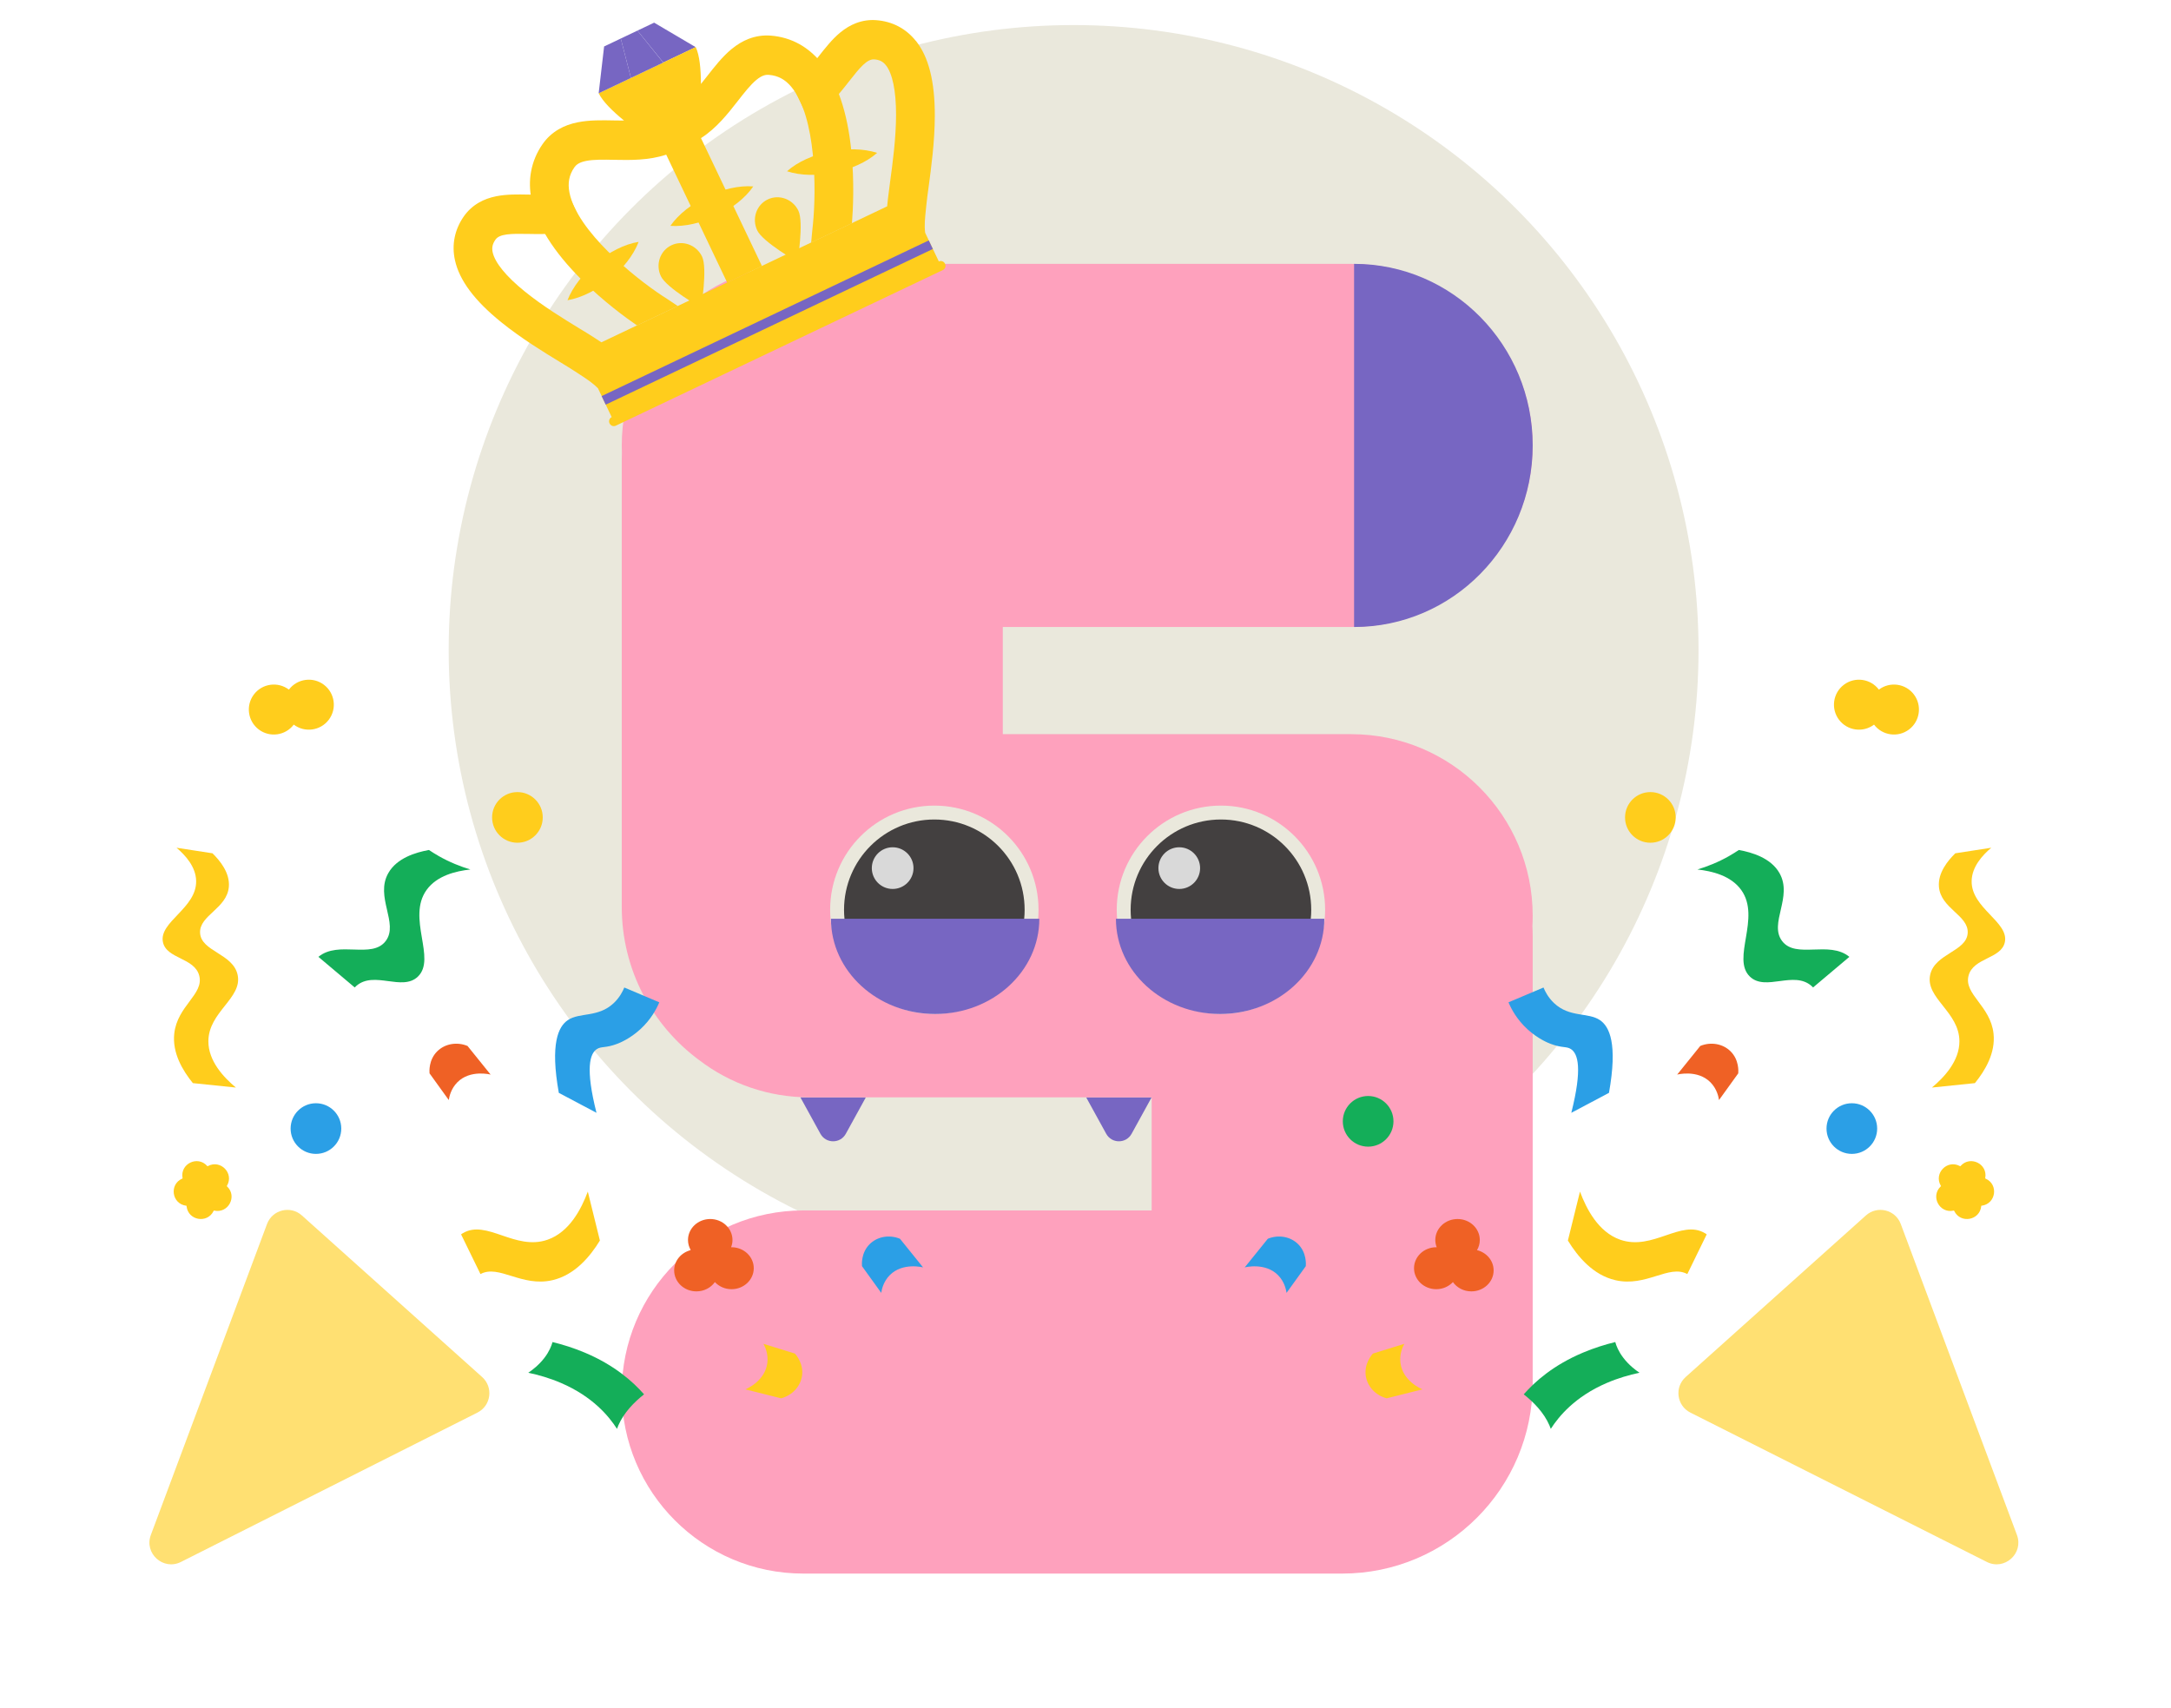 <svg width="300" height="236" viewBox="0 0 300 236" fill="none" xmlns="http://www.w3.org/2000/svg">
<circle cx="148.356" cy="89.819" r="86.356" fill="#EAE8DC"/>
<path d="M116.877 156.687C116.117 158.068 114.132 158.068 113.372 156.687L110.6 151.646L119.65 151.646L116.877 156.687Z" fill="#7766C2"/>
<path d="M156.369 156.687C155.609 158.068 153.624 158.068 152.864 156.687L150.091 151.646L159.141 151.646L156.369 156.687Z" fill="#7766C2"/>
<path fill-rule="evenodd" clip-rule="evenodd" d="M111.011 36.464C97.153 36.464 85.918 47.699 85.918 61.557C85.918 61.896 85.925 62.234 85.938 62.569C85.925 62.916 85.918 63.264 85.918 63.614L85.918 125.318C85.918 134.012 90.132 141.721 96.628 146.516C100.848 149.734 106.118 151.646 111.834 151.646H159.141V167.278H111.011C97.153 167.278 85.918 178.512 85.918 192.371C85.918 206.229 97.153 217.464 111.011 217.464H185.057C185.124 217.464 185.19 217.464 185.257 217.463C185.327 217.464 185.398 217.464 185.468 217.464C200.008 217.464 211.795 205.677 211.795 191.137L211.795 129.432C211.795 128.943 211.782 128.458 211.756 127.975C211.782 127.504 211.795 127.03 211.795 126.552C211.795 112.694 200.561 101.459 186.702 101.459H138.572V86.65H186.702C200.561 86.65 211.795 75.416 211.795 61.557C211.795 47.699 200.561 36.464 186.702 36.464H111.011Z" fill="#FEA1BD"/>
<path d="M187.114 86.65C187.114 73.764 187.114 74.737 187.114 60.879C187.114 47.02 187.114 51.384 187.114 36.464C200.745 36.464 211.795 47.699 211.795 61.557C211.795 75.416 200.745 86.65 187.114 86.65Z" fill="#7766C2"/>
<circle cx="168.715" cy="125.73" r="14.398" fill="#EAE8DC"/>
<circle cx="168.715" cy="125.73" r="12.478" fill="#434040"/>
<circle cx="162.956" cy="119.971" r="2.88" fill="#D9D9D9"/>
<path d="M154.205 126.964C161.598 126.964 161.04 126.964 168.991 126.964C176.943 126.964 174.439 126.964 183 126.964C183 134.234 176.554 140.128 168.602 140.128C160.651 140.128 154.205 134.234 154.205 126.964Z" fill="#7766C2"/>
<circle cx="129.111" cy="125.73" r="14.398" fill="#EAE8DC"/>
<circle cx="129.111" cy="125.73" r="12.478" fill="#434040"/>
<circle cx="123.352" cy="119.971" r="2.88" fill="#D9D9D9"/>
<path d="M114.826 126.964C122.219 126.964 121.661 126.964 129.612 126.964C137.564 126.964 135.06 126.964 143.621 126.964C143.621 134.234 137.175 140.128 129.223 140.128C121.272 140.128 114.826 134.234 114.826 126.964Z" fill="#7766C2"/>
<path d="M126.545 5.642C125.188 3.942 123.307 2.959 121.106 2.789C120.134 2.714 119.187 2.851 118.281 3.2C117.524 3.489 116.809 3.918 116.094 4.506C114.959 5.448 114.016 6.659 113.103 7.821C111.887 9.374 110.742 10.841 109.354 11.501L111.702 16.434C114.198 15.246 115.853 13.129 117.317 11.257C118.835 9.311 119.829 8.135 120.811 8.206C121.526 8.261 122.005 8.5 122.412 9.009C122.859 9.565 123.221 10.462 123.455 11.597C123.7 12.768 123.822 14.211 123.823 15.883C123.812 19.114 123.35 22.548 123.007 25.057C122.875 26.006 122.768 26.831 122.696 27.485C122.672 27.757 122.646 28.011 122.618 28.261C122.607 28.349 122.603 28.428 122.592 28.516L83.105 47.307C83.035 47.258 82.966 47.214 82.891 47.167C82.68 47.032 82.465 46.891 82.242 46.743C81.689 46.374 80.979 45.944 80.159 45.448C78.001 44.13 75.04 42.325 72.53 40.293C71.229 39.24 70.186 38.236 69.431 37.307C68.698 36.409 68.23 35.562 68.081 34.865C67.942 34.228 68.054 33.708 68.467 33.116C69.031 32.309 70.572 32.28 73.039 32.329C75.415 32.373 78.101 32.425 80.597 31.237L78.25 26.304C76.862 26.964 75.002 26.927 73.03 26.891C71.55 26.863 70.016 26.831 68.571 27.122C67.663 27.306 66.88 27.59 66.178 27.995C65.341 28.477 64.637 29.125 64.08 29.922C62.824 31.736 62.4 33.817 62.864 35.942C63.473 38.73 65.561 41.535 69.255 44.522C72.051 46.784 75.194 48.697 77.484 50.095C78.256 50.567 78.927 50.974 79.399 51.287C79.632 51.442 79.856 51.59 80.074 51.728C81.168 52.442 81.939 52.95 82.638 53.675L84.527 57.644C84.205 57.797 84.077 58.183 84.233 58.511C84.389 58.839 84.769 58.982 85.091 58.829L130.296 37.316C130.617 37.163 130.746 36.777 130.59 36.45C130.434 36.122 130.048 35.981 129.732 36.131L127.842 32.162C127.718 31.158 127.811 30.239 127.946 28.94C127.972 28.685 127.998 28.419 128.03 28.138C128.085 27.574 128.189 26.803 128.313 25.9C128.67 23.236 129.169 19.596 129.177 15.999C129.185 11.251 128.328 7.854 126.55 5.628L126.545 5.642Z" fill="#FFCD1C"/>
<path d="M97.017 35.464C97.785 37.077 96.885 42.522 96.885 42.522C96.885 42.522 92.092 39.787 91.324 38.173C90.556 36.559 91.209 34.641 92.779 33.894C94.349 33.147 96.249 33.85 97.017 35.464Z" fill="#FFCD1C"/>
<path d="M110.33 29.128C111.098 30.742 110.198 36.187 110.198 36.187C110.198 36.187 105.404 33.452 104.636 31.838C103.868 30.224 104.522 28.306 106.092 27.559C107.661 26.812 109.562 27.514 110.33 29.128Z" fill="#FFCD1C"/>
<path d="M78.418 41.491C79.86 37.791 84.311 34.054 88.251 33.426C86.818 37.157 82.354 40.817 78.418 41.491Z" fill="#FFCD1C"/>
<path d="M121.212 21.125C118.212 23.753 112.551 24.91 108.756 23.667C111.729 21.006 117.432 19.911 121.212 21.125Z" fill="#FFCD1C"/>
<path d="M92.635 31.215C94.907 27.948 100.126 25.453 104.094 25.762C101.824 29.058 96.609 31.487 92.635 31.215Z" fill="#FFCD1C"/>
<path d="M88.087 4.228L91.66 8.642L96.13 6.515L90.392 3.131L88.087 4.228Z" fill="#7766C2"/>
<path d="M128.342 33.224L83.137 54.737L83.701 55.922L128.906 34.409L128.342 33.224Z" fill="#7766C2"/>
<path d="M113.413 8.583C112.544 7.537 111.541 6.691 110.438 6.081C109.241 5.422 107.918 5.03 106.506 4.922C105.456 4.842 104.432 4.993 103.457 5.368C102.63 5.685 101.848 6.158 101.07 6.8C99.811 7.842 98.752 9.203 97.726 10.512C97.441 10.878 97.156 11.244 96.862 11.603C96.85 9.499 96.667 7.619 96.138 6.506L82.734 12.885C83.261 13.993 84.603 15.328 86.232 16.661C85.766 16.659 85.305 16.654 84.841 16.644C83.175 16.61 81.453 16.578 79.85 16.898C78.855 17.094 78.002 17.405 77.235 17.847C76.328 18.367 75.561 19.069 74.965 19.932C74.158 21.096 73.628 22.37 73.385 23.715C73.156 24.953 73.184 26.262 73.45 27.601C74.14 31.054 76.471 34.778 80.385 38.67C83.403 41.671 86.512 43.937 88.026 44.978L93.662 42.295C93.213 41.983 92.755 41.675 92.27 41.362C92.03 41.205 91.783 41.045 91.529 40.882C87.548 38.257 79.743 31.903 78.694 26.63C78.428 25.291 78.641 24.18 79.359 23.141C79.591 22.811 79.964 22.445 80.991 22.24C82.04 22.03 83.412 22.056 84.864 22.087C87.128 22.132 89.65 22.172 92.061 21.373L100.489 39.058L105.294 36.771L96.867 19.087C99.002 17.722 100.561 15.739 101.959 13.951C102.851 12.806 103.696 11.724 104.52 11.042C105.327 10.375 105.847 10.316 106.244 10.346C107.51 10.447 108.505 10.978 109.371 12.031C112.799 16.178 112.81 26.235 112.336 30.98C112.307 31.29 112.275 31.582 112.244 31.863C112.184 32.441 112.133 32.991 112.09 33.532L117.726 30.849C117.874 29.018 118.076 25.176 117.651 20.941C117.103 15.447 115.682 11.285 113.439 8.576L113.413 8.583Z" fill="#FFCD1C"/>
<path d="M91.753 14.589C89.947 15.448 87.973 15.519 86.223 14.946C87.641 17.184 90.49 18.085 92.885 16.945C95.281 15.805 96.381 13.019 95.529 10.5C94.875 12.229 93.567 13.726 91.757 14.587L91.753 14.589Z" fill="#FFCD1C"/>
<path d="M88.087 4.227L85.783 5.324L87.186 10.772L91.651 8.647L88.087 4.227Z" fill="#7766C2"/>
<path d="M85.783 5.324L87.186 10.772L82.726 12.894L83.479 6.421L85.783 5.324Z" fill="#7766C2"/>
<path d="M28.616 161.117L28.672 161.177L28.745 161.138C30.487 160.218 32.354 162.138 31.376 163.847L31.335 163.917L31.393 163.973C32.809 165.341 31.554 167.707 29.625 167.307L29.545 167.29L29.509 167.362C28.642 169.129 26 168.668 25.783 166.714L25.775 166.632L25.693 166.622C23.741 166.345 23.363 163.695 25.161 162.888L25.236 162.853L25.221 162.774C24.882 160.836 27.29 159.659 28.616 161.115V161.117Z" fill="#FFCD1C"/>
<path d="M39.922 95.302C38.402 94.153 36.233 94.453 35.084 95.973C33.934 97.493 34.235 99.662 35.755 100.811C37.275 101.961 39.443 101.66 40.593 100.14C42.113 101.29 44.282 100.989 45.431 99.469C46.581 97.95 46.28 95.781 44.76 94.631C43.24 93.481 41.072 93.782 39.922 95.302Z" fill="#FFCD1C"/>
<path d="M29.364 117.923C27.706 117.668 26.052 117.411 24.393 117.156C25.611 118.189 27.062 119.776 27.103 121.734C27.188 125.521 21.926 127.394 22.516 130.201C23.008 132.54 26.89 132.323 27.534 134.846C28.192 137.42 24.5 138.993 24.08 142.834C23.785 145.514 25.239 147.943 26.652 149.684C28.633 149.888 30.614 150.092 32.594 150.296C30.903 148.881 28.791 146.639 28.795 143.909C28.799 139.828 33.519 137.952 32.838 134.734C32.208 131.753 27.766 131.51 27.648 128.91C27.539 126.471 31.391 125.559 31.626 122.528C31.774 120.622 30.412 118.954 29.364 117.923Z" fill="#FFCD1C"/>
<path d="M109.85 187.061C108.399 186.613 106.95 186.161 105.499 185.713C105.727 186.127 106.195 187.125 106.032 188.374C105.698 190.896 103.109 191.959 103 192.004C104.645 192.415 106.288 192.831 107.932 193.242C109.473 192.838 110.618 191.604 110.829 190.125C111.068 188.453 110.003 187.235 109.845 187.059L109.85 187.061Z" fill="#FFCD1C"/>
<path d="M59.352 148.328C60.241 149.559 61.126 150.792 62.014 152.023C62.082 151.555 62.309 150.477 63.191 149.577C64.976 147.765 67.797 148.505 67.797 148.505C67.797 148.505 65.67 145.865 64.604 144.546C63.131 143.942 61.473 144.238 60.415 145.292C59.217 146.482 59.335 148.097 59.355 148.332L59.352 148.328Z" fill="#EF6125"/>
<path d="M119.111 174.974C120 176.205 120.885 177.439 121.774 178.67C121.841 178.202 122.068 177.123 122.95 176.224C124.735 174.412 127.556 175.151 127.556 175.151C127.556 175.151 125.429 172.511 124.364 171.193C122.89 170.588 121.233 170.884 120.174 171.938C118.976 173.129 119.094 174.743 119.114 174.979L119.111 174.974Z" fill="#2B9FE6"/>
<path d="M63.942 170.434C67.23 168.441 71.165 172.9 75.671 171.322C78.689 170.266 80.33 167.078 81.227 164.676C81.784 166.931 82.341 169.185 82.897 171.439C81.532 173.669 79.424 176.199 76.343 176.916C72.07 177.907 68.936 174.695 66.394 176.073L63.714 170.584C63.789 170.533 63.859 170.479 63.938 170.431L63.942 170.434Z" fill="#FFCD1C"/>
<path d="M60.583 118.276C60.117 118.011 59.683 117.74 59.274 117.464C57.459 117.793 54.857 118.563 53.667 120.643C51.774 123.944 55.141 127.59 53.305 130.037C51.397 132.579 46.788 129.931 44 132.234L49.017 136.464C49.084 136.395 49.152 136.326 49.229 136.257C51.686 134.097 55.576 137.043 57.743 134.967C60.345 132.473 56.181 126.853 58.943 122.994C60.371 120.999 63.003 120.378 65 120.16C63.666 119.762 62.15 119.173 60.583 118.281V118.276Z" fill="#14AE59"/>
<path d="M91.105 138.517C90.727 139.417 89.96 140.886 88.488 142.235C87.035 143.566 85.605 144.135 85.306 144.247C83.696 144.863 83.117 144.573 82.489 144.971C81.501 145.6 80.87 147.632 82.426 153.787C80.692 152.869 78.954 151.945 77.22 151.028C76.002 144.219 77.16 141.864 78.46 140.982C80.106 139.866 82.648 140.661 84.808 138.626C85.625 137.855 86.053 136.997 86.269 136.471L91.105 138.517Z" fill="#2B9FE6"/>
<path d="M101.09 172.368C101.09 172.368 101.049 172.368 101.026 172.368C101.149 172.053 101.218 171.717 101.218 171.363C101.218 169.763 99.841 168.464 98.144 168.464C96.447 168.464 95.07 169.763 95.07 171.363C95.07 171.872 95.212 172.351 95.455 172.765C94.133 173.089 93.159 174.219 93.159 175.565C93.159 177.166 94.535 178.464 96.232 178.464C97.298 178.464 98.236 177.955 98.784 177.179C99.347 177.778 100.17 178.162 101.085 178.162C102.782 178.162 104.159 176.864 104.159 175.263C104.159 173.663 102.782 172.364 101.085 172.364L101.09 172.368Z" fill="#EF6125"/>
<path d="M43.659 159.464C45.592 159.464 47.159 157.897 47.159 155.964C47.159 154.031 45.592 152.464 43.659 152.464C41.726 152.464 40.159 154.031 40.159 155.964C40.159 157.897 41.726 159.464 43.659 159.464Z" fill="#2B9FE6"/>
<path d="M71.5 116.464C73.433 116.464 75 114.897 75 112.964C75 111.031 73.433 109.464 71.5 109.464C69.567 109.464 68 111.031 68 112.964C68 114.897 69.567 116.464 71.5 116.464Z" fill="#FFCD1C"/>
<path d="M76.35 185.469C76.211 185.974 75.912 186.759 75.233 187.646C74.475 188.64 73.577 189.323 73 189.71C74.394 190.001 75.96 190.445 77.541 191.128C81.9 193.004 84.144 195.721 85.26 197.464C85.319 197.301 85.383 197.138 85.453 196.97C86.222 195.201 87.643 193.763 89 192.693C87.461 190.939 84.908 188.65 80.794 186.922C79.256 186.275 77.739 185.806 76.344 185.464L76.35 185.469Z" fill="#14AE59"/>
<path d="M25.005 215.855C22.568 217.083 19.89 214.683 20.845 212.126L36.899 169.153C37.639 167.174 40.139 166.559 41.712 167.969L66.626 190.302C68.2 191.713 67.861 194.265 65.974 195.215L25.005 215.855Z" fill="#FFE072"/>
<path d="M270.94 161.117L270.884 161.177L270.811 161.138C269.069 160.218 267.202 162.138 268.181 163.847L268.221 163.917L268.163 163.973C266.747 165.341 268.002 167.707 269.932 167.307L270.011 167.29L270.048 167.362C270.914 169.129 273.556 168.668 273.773 166.714L273.781 166.632L273.863 166.622C275.816 166.345 276.193 163.695 274.395 162.888L274.32 162.853L274.335 162.774C274.674 160.836 272.266 159.659 270.94 161.115V161.117Z" fill="#FFCD1C"/>
<path d="M259.634 95.302C261.154 94.153 263.323 94.453 264.472 95.973C265.622 97.493 265.321 99.662 263.801 100.811C262.282 101.961 260.113 101.66 258.963 100.14C257.443 101.29 255.274 100.989 254.125 99.469C252.975 97.95 253.276 95.781 254.796 94.631C256.316 93.481 258.485 93.782 259.634 95.302Z" fill="#FFCD1C"/>
<path d="M270.192 117.923C271.851 117.668 273.504 117.411 275.163 117.156C273.945 118.189 272.494 119.776 272.453 121.734C272.368 125.521 277.631 127.394 277.04 130.201C276.549 132.54 272.666 132.323 272.022 134.846C271.365 137.42 275.056 138.993 275.476 142.834C275.771 145.514 274.317 147.943 272.904 149.684C270.923 149.888 268.942 150.092 266.962 150.296C268.653 148.881 270.765 146.639 270.761 143.909C270.757 139.828 266.037 137.952 266.718 134.734C267.349 131.753 271.79 131.51 271.908 128.91C272.017 126.471 268.166 125.559 267.93 122.528C267.782 120.622 269.144 118.954 270.192 117.923Z" fill="#FFCD1C"/>
<path d="M189.707 187.061C191.157 186.613 192.607 186.161 194.057 185.713C193.829 186.127 193.361 187.125 193.524 188.374C193.859 190.896 196.447 191.959 196.556 192.004C194.911 192.415 193.269 192.831 191.624 193.242C190.083 192.838 188.938 191.604 188.727 190.125C188.488 188.453 189.554 187.235 189.711 187.059L189.707 187.061Z" fill="#FFCD1C"/>
<path d="M240.204 148.328C239.315 149.559 238.431 150.792 237.542 152.023C237.474 151.555 237.247 150.477 236.365 149.577C234.58 147.765 231.759 148.505 231.759 148.505C231.759 148.505 233.886 145.865 234.952 144.546C236.425 143.942 238.083 144.238 239.141 145.292C240.339 146.482 240.221 148.097 240.201 148.332L240.204 148.328Z" fill="#EF6125"/>
<path d="M180.445 174.974C179.556 176.205 178.671 177.439 177.782 178.67C177.715 178.202 177.488 177.123 176.606 176.224C174.821 174.412 172 175.151 172 175.151C172 175.151 174.127 172.511 175.193 171.193C176.666 170.588 178.323 170.884 179.382 171.938C180.58 173.129 180.462 174.743 180.442 174.979L180.445 174.974Z" fill="#2B9FE6"/>
<path d="M235.614 170.434C232.327 168.441 228.391 172.9 223.885 171.322C220.867 170.266 219.226 167.078 218.329 164.676C217.772 166.931 217.216 169.185 216.659 171.439C218.024 173.669 220.132 176.199 223.213 176.916C227.487 177.907 230.62 174.695 233.162 176.073L235.842 170.584C235.768 170.533 235.697 170.479 235.618 170.431L235.614 170.434Z" fill="#FFCD1C"/>
<path d="M238.973 118.276C239.439 118.011 239.873 117.74 240.282 117.464C242.098 117.793 244.699 118.563 245.889 120.643C247.782 123.944 244.415 127.59 246.251 130.037C248.16 132.579 252.768 129.931 255.556 132.234L250.539 136.464C250.472 136.395 250.404 136.326 250.327 136.257C247.87 134.097 243.98 137.043 241.813 134.967C239.211 132.473 243.375 126.853 240.613 122.994C239.185 120.999 236.553 120.378 234.556 120.16C235.891 119.762 237.406 119.173 238.973 118.281V118.276Z" fill="#14AE59"/>
<path d="M208.451 138.517C208.83 139.417 209.597 140.886 211.069 142.235C212.521 143.566 213.952 144.135 214.25 144.247C215.86 144.863 216.439 144.573 217.067 144.971C218.056 145.6 218.686 147.632 217.131 153.787C218.865 152.869 220.603 151.945 222.337 151.028C223.555 144.219 222.396 141.864 221.096 140.982C219.451 139.866 216.908 140.661 214.748 138.626C213.931 137.855 213.503 136.997 213.288 136.471L208.451 138.517Z" fill="#2B9FE6"/>
<path d="M198.466 172.368C198.466 172.368 198.508 172.368 198.531 172.368C198.407 172.053 198.338 171.717 198.338 171.363C198.338 169.763 199.715 168.464 201.412 168.464C203.109 168.464 204.486 169.763 204.486 171.363C204.486 171.872 204.344 172.351 204.101 172.765C205.423 173.089 206.397 174.219 206.397 175.565C206.397 177.166 205.021 178.464 203.324 178.464C202.258 178.464 201.321 177.955 200.772 177.179C200.209 177.778 199.386 178.162 198.471 178.162C196.774 178.162 195.397 176.864 195.397 175.263C195.397 173.663 196.774 172.364 198.471 172.364L198.466 172.368Z" fill="#EF6125"/>
<path d="M189.056 158.464C187.123 158.464 185.556 156.897 185.556 154.964C185.556 153.031 187.123 151.464 189.056 151.464C190.989 151.464 192.556 153.031 192.556 154.964C192.556 156.897 190.989 158.464 189.056 158.464Z" fill="#14AE59"/>
<path d="M255.897 159.464C253.964 159.464 252.397 157.897 252.397 155.964C252.397 154.031 253.964 152.464 255.897 152.464C257.83 152.464 259.397 154.031 259.397 155.964C259.397 157.897 257.83 159.464 255.897 159.464Z" fill="#2B9FE6"/>
<path d="M228.056 116.464C226.123 116.464 224.556 114.897 224.556 112.964C224.556 111.031 226.123 109.464 228.056 109.464C229.989 109.464 231.556 111.031 231.556 112.964C231.556 114.897 229.989 116.464 228.056 116.464Z" fill="#FFCD1C"/>
<path d="M223.207 185.469C223.345 185.974 223.645 186.759 224.323 187.646C225.082 188.64 225.979 189.323 226.556 189.71C225.162 190.001 223.597 190.445 222.015 191.128C217.656 193.004 215.412 195.721 214.296 197.464C214.237 197.301 214.173 197.138 214.103 196.97C213.334 195.201 211.913 193.763 210.556 192.693C212.095 190.939 214.648 188.65 218.762 186.922C220.3 186.275 221.818 185.806 223.212 185.464L223.207 185.469Z" fill="#14AE59"/>
<path d="M274.551 215.855C276.988 217.083 279.666 214.683 278.711 212.126L262.657 169.153C261.917 167.174 259.418 166.559 257.844 167.969L232.93 190.302C231.357 191.713 231.696 194.264 233.583 195.215L274.551 215.855Z" fill="#FFE072"/>
</svg>
